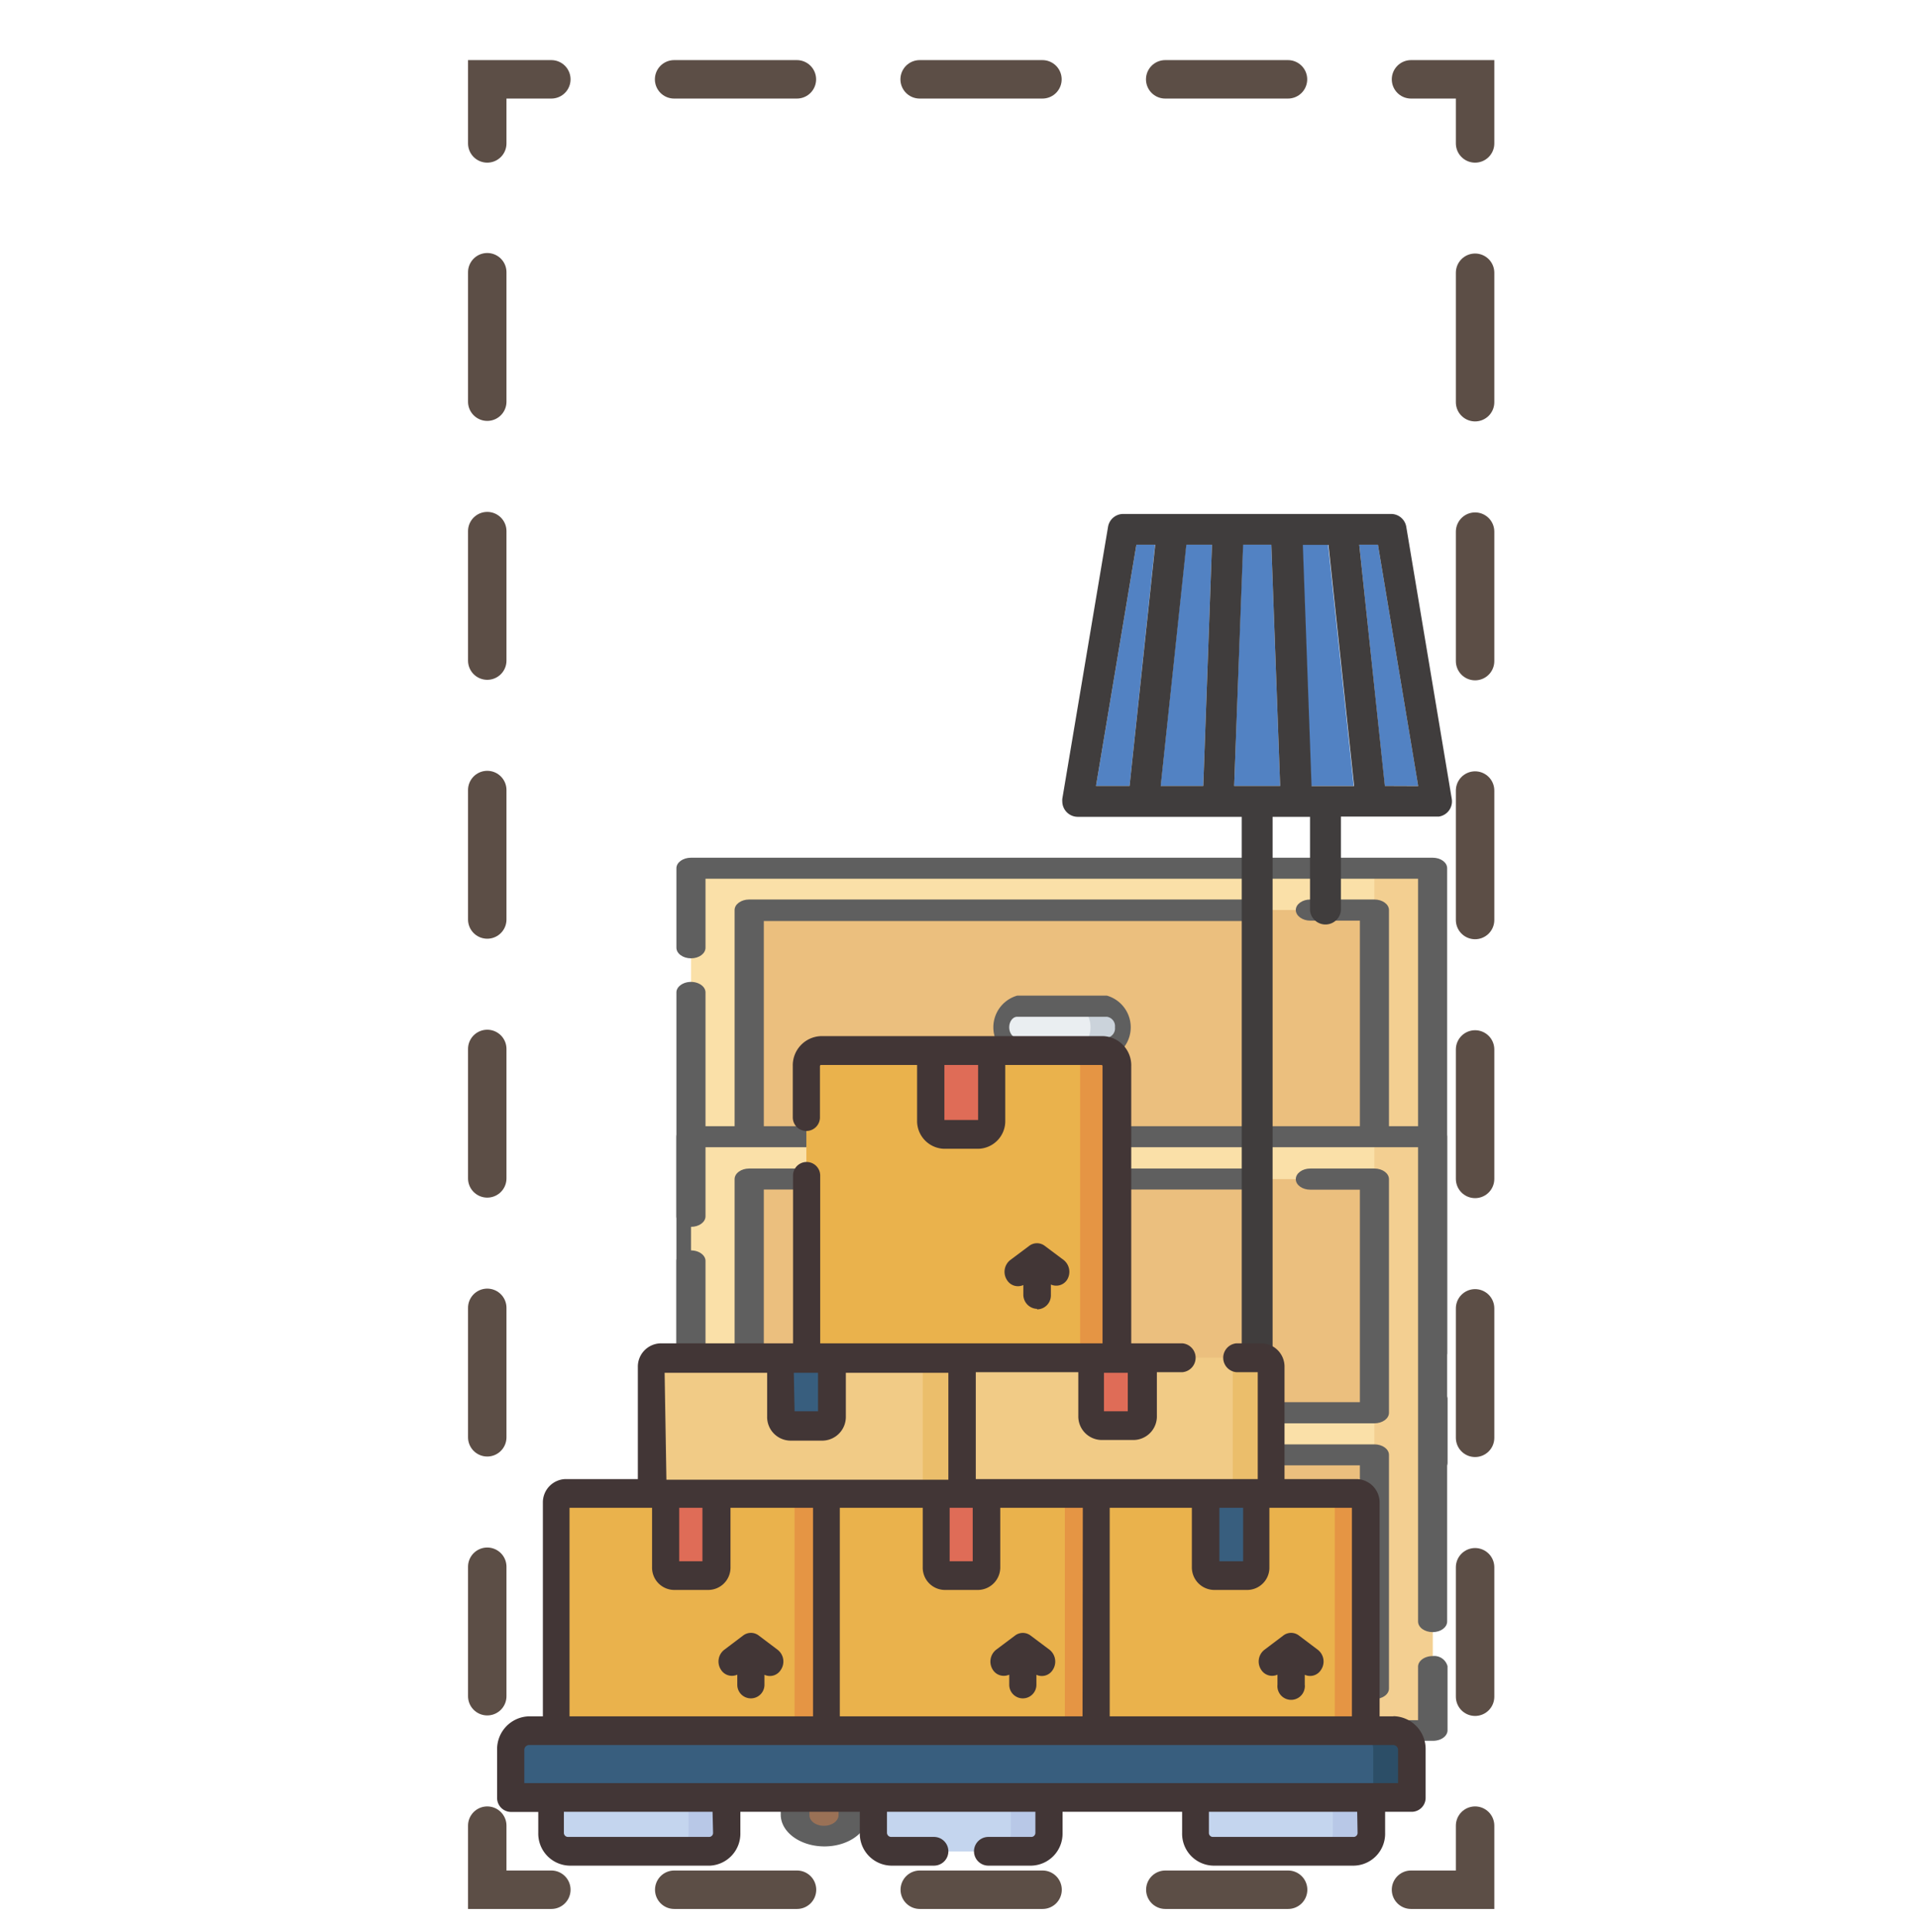 <svg xmlns="http://www.w3.org/2000/svg" width="149.66" height="150.74" viewBox="0 0 149.66 150.74"><defs><style>.cls-1{fill:#fae0a8;}.cls-2{fill:#f3cf91;}.cls-3{fill:#ebbf7e;}.cls-4{fill:#9a7156;}.cls-5{fill:#eaeef1;}.cls-6{fill:#cbd3db;}.cls-7{fill:#5f5f5f;}.cls-8{fill:#e45b41;}.cls-9{fill:#5282c3;}.cls-10{fill:#403d3d;}.cls-11{fill:#385e7e;}.cls-12{fill:#2c4e67;}.cls-13{fill:#c4d5ee;}.cls-14{fill:#b8c8e7;}.cls-15{fill:#eab24c;}.cls-16{fill:#e59544;}.cls-17{fill:#df6c57;}.cls-18{fill:#f1cb86;}.cls-19{fill:#ebbe6b;}.cls-20{fill:#423636;}.cls-21,.cls-22,.cls-23,.cls-24{fill:none;}.cls-21,.cls-22,.cls-23{stroke:#5c4e46;stroke-linecap:round;stroke-miterlimit:10;stroke-width:3px;}.cls-22{stroke-dasharray:9.58 9.58;}.cls-23{stroke-dasharray:10.1 10.1;}</style></defs><g id="Layer_2" data-name="Layer 2"><g id="Layer_1-2" data-name="Layer 1"><g id="Layer_2-2" data-name="Layer 2"><g id="Layer_1-2-2" data-name="Layer 1-2"><path class="cls-1" d="M53.92,67.74h57.87v46.34H53.92Z"/><path class="cls-2" d="M107.24,67.74h4.55v46.34h-4.55Z"/><path class="cls-3" d="M107.24,92.56v18.23H58.46V92.56Z"/><path class="cls-3" d="M107.24,71V89.26H58.46V71Z"/><path class="cls-4" d="M64.29,122.32c-1.25,0-2.27-.74-2.27-1.65v-6.59h4.55v6.59C66.57,121.58,65.55,122.32,64.29,122.32Z"/><path class="cls-4" d="M101.41,122.32c-1.25,0-2.27-.74-2.27-1.65v-6.59h4.54v6.59C103.68,121.58,102.67,122.32,101.41,122.32Z"/><path class="cls-5" d="M86.33,81.8h-7c-.69,0-1.24-.74-1.24-1.65s.55-1.65,1.24-1.65h7a1.71,1.71,0,0,1,0,3.3Z"/><path class="cls-6" d="M86.33,78.5H83.85c.68,0,1.24.74,1.24,1.65s-.56,1.65-1.24,1.65h2.48a1.71,1.71,0,0,0,0-3.3Z"/><path class="cls-3" d="M68.11,119.57H66.57v-5.49h6.51V116C73.08,118,70.85,119.57,68.11,119.57Z"/><path class="cls-3" d="M97.6,119.57h1.54v-5.49H92.62V116C92.62,118,94.85,119.57,97.6,119.57Z"/><path class="cls-7" d="M111.79,108.26c-.63,0-1.14.37-1.14.83v4.17H55.05V77.43c0-.45-.51-.82-1.13-.82s-1.14.37-1.14.82v36.65c0,.46.51.83,1.14.83h7v5.76c0,1.37,1.53,2.47,3.41,2.47s3.41-1.1,3.41-2.47v-.27h.41c3.37,0,6.11-2,6.11-4.43v-1.06H91.49V116c0,2.44,2.74,4.43,6.11,4.43H98v.27c0,1.37,1.53,2.47,3.41,2.47s3.41-1.1,3.41-2.47v-5.76h7c.63,0,1.13-.37,1.13-.83v-5A1.06,1.06,0,0,0,111.79,108.26ZM65.43,120.67c0,.46-.51.83-1.14.83s-1.13-.37-1.13-.83v-5.76h2.27Zm6.51-4.7c0,1.53-1.72,2.78-3.83,2.78H67.7v-3.84h4.24Zm25.66,2.78c-2.12,0-3.84-1.25-3.84-2.78v-1.06H98v3.84Zm5,1.92c0,.46-.51.83-1.14.83s-1.14-.37-1.14-.83v-5.76h2.28Z"/><path class="cls-7" d="M111.79,66.92H53.92c-.63,0-1.14.37-1.14.82v6.2c0,.46.51.83,1.14.83s1.13-.37,1.13-.83V68.56h55.6v37c0,.46.51.83,1.14.83s1.13-.37,1.13-.83V67.74C112.92,67.29,112.42,66.92,111.79,66.92Z"/><path class="cls-7" d="M57.32,110.79c0,.45.51.82,1.14.82h48.78c.63,0,1.14-.37,1.14-.82V92.56c0-.46-.51-.82-1.14-.82H58.46c-.63,0-1.14.36-1.14.82ZM59.6,93.38h46.51V110H59.6Z"/><path class="cls-7" d="M98.53,71c0-.45-.51-.82-1.13-.82H58.46c-.63,0-1.14.37-1.14.82V89.26c0,.46.51.83,1.14.83h48.78c.63,0,1.14-.37,1.14-.83V71c0-.45-.51-.82-1.14-.82h-5c-.62,0-1.13.37-1.13.82s.51.83,1.13.83h3.87V88.44H59.6V71.86H97.4C98,71.86,98.53,71.49,98.53,71Z"/><path class="cls-7" d="M79.37,77.68a2.57,2.57,0,0,0,0,4.94h7a2.57,2.57,0,0,0,0-4.94ZM87,80.15a.74.74,0,0,1-.63.82h-7c-.34,0-.62-.37-.62-.82s.28-.82.62-.82h7A.74.74,0,0,1,87,80.15Z"/><path class="cls-5" d="M86.33,103.64h-7c-.69,0-1.24-.74-1.24-1.65s.55-1.65,1.24-1.65h7a1.71,1.71,0,0,1,0,3.3Z"/><path class="cls-6" d="M86.33,100.34H83.85c.68,0,1.24.74,1.24,1.65s-.56,1.65-1.24,1.65h2.48a1.71,1.71,0,0,0,0-3.3Z"/><path class="cls-7" d="M79.37,99.52a2.57,2.57,0,0,0,0,4.94h7a2.57,2.57,0,0,0,0-4.94ZM87,102c0,.46-.28.83-.63.83h-7c-.34,0-.62-.37-.62-.83s.28-.82.62-.82h7A.74.74,0,0,1,87,102Z"/><path class="cls-1" d="M53.92,88.69h57.87V135H53.92Z"/><path class="cls-2" d="M107.24,88.69h4.55V135h-4.55Z"/><path class="cls-3" d="M107.24,113.51v18.23H58.46V113.51Z"/><path class="cls-3" d="M107.24,92v18.23H58.46V92Z"/><path class="cls-4" d="M64.29,143.27c-1.25,0-2.27-.74-2.27-1.65V135h4.55v6.58C66.57,142.53,65.55,143.27,64.29,143.27Z"/><path class="cls-4" d="M101.41,143.27c-1.25,0-2.27-.74-2.27-1.65V135h4.54v6.58C103.68,142.53,102.67,143.27,101.41,143.27Z"/><path class="cls-5" d="M86.33,102.75h-7c-.69,0-1.24-.74-1.24-1.65s.55-1.65,1.24-1.65h7a1.71,1.71,0,0,1,0,3.3Z"/><path class="cls-6" d="M86.33,99.45H83.85c.68,0,1.24.74,1.24,1.65s-.56,1.65-1.24,1.65h2.48a1.71,1.71,0,0,0,0-3.3Z"/><path class="cls-3" d="M68.11,140.53H66.57V135h6.51v1.88C73.08,138.91,70.85,140.53,68.11,140.53Z"/><path class="cls-3" d="M97.6,140.53h1.54V135H92.62v1.88C92.62,138.91,94.85,140.53,97.6,140.53Z"/><path class="cls-7" d="M111.79,129.21c-.63,0-1.14.37-1.14.83v4.17H55.05V98.38c0-.45-.51-.82-1.13-.82s-1.14.37-1.14.82V135c0,.45.51.82,1.14.82h7v5.76c0,1.37,1.53,2.48,3.41,2.48s3.41-1.11,3.41-2.48v-.27h.41c3.37,0,6.11-2,6.11-4.43v-1.06H91.49v1.06c0,2.44,2.74,4.43,6.11,4.43H98v.27c0,1.37,1.53,2.48,3.41,2.48s3.41-1.11,3.41-2.48v-5.76h7c.63,0,1.13-.37,1.13-.82v-5A1.07,1.07,0,0,0,111.79,129.21ZM65.43,141.62c0,.46-.51.83-1.14.83s-1.13-.37-1.13-.83v-5.76h2.27Zm6.51-4.7c0,1.53-1.72,2.78-3.83,2.78H67.7v-3.84h4.24ZM97.6,139.7c-2.12,0-3.84-1.25-3.84-2.78v-1.06H98v3.84Zm5,1.92c0,.46-.51.83-1.14.83s-1.14-.37-1.14-.83v-5.76h2.28Z"/><path class="cls-7" d="M111.79,87.87H53.92c-.63,0-1.14.37-1.14.82V94.9c0,.45.51.82,1.14.82s1.13-.37,1.13-.82V89.51h55.6v37c0,.46.51.83,1.14.83s1.13-.37,1.13-.83V88.69C112.92,88.24,112.42,87.87,111.79,87.87Z"/><path class="cls-7" d="M57.32,131.74c0,.46.51.82,1.14.82h48.78c.63,0,1.14-.36,1.14-.82V113.51c0-.45-.51-.82-1.14-.82H58.46c-.63,0-1.14.37-1.14.82Zm2.28-17.41h46.51v16.59H59.6Z"/><path class="cls-7" d="M98.53,92c0-.46-.51-.83-1.13-.83H58.46c-.63,0-1.14.37-1.14.83v18.23c0,.45.51.82,1.14.82h48.78c.63,0,1.14-.37,1.14-.82V92c0-.46-.51-.83-1.14-.83h-5c-.62,0-1.13.37-1.13.83s.51.82,1.13.82h3.87V109.4H59.6V92.81H97.4C98,92.81,98.53,92.44,98.53,92Z"/><path class="cls-7" d="M79.37,98.63a2.57,2.57,0,0,0,0,4.94h7a2.57,2.57,0,0,0,0-4.94ZM87,101.1a.74.74,0,0,1-.63.82h-7c-.34,0-.62-.36-.62-.82s.28-.82.62-.82h7A.74.74,0,0,1,87,101.1Z"/><path class="cls-5" d="M86.33,124.59h-7c-.69,0-1.24-.74-1.24-1.65s.55-1.64,1.24-1.64h7a1.71,1.71,0,0,1,0,3.29Z"/><path class="cls-6" d="M86.33,121.3H83.85a1.47,1.47,0,0,1,1.24,1.64c0,.91-.56,1.65-1.24,1.65h2.48a1.71,1.71,0,0,0,0-3.29Z"/><path class="cls-7" d="M79.37,120.47a2.57,2.57,0,0,0,0,4.94h7a2.57,2.57,0,0,0,0-4.94ZM87,122.94c0,.46-.28.83-.63.83h-7c-.34,0-.62-.37-.62-.83s.28-.82.62-.82h7A.74.74,0,0,1,87,122.94Z"/><path class="cls-8" d="M102.91,135.75H93.27a2.73,2.73,0,0,1,2.45-1.52h4.75A2.72,2.72,0,0,1,102.91,135.75Z"/><polygon class="cls-9" points="90.13 42.5 88.14 61.32 85.52 61.32 88.67 42.5 90.13 42.5"/><polygon class="cls-9" points="94.57 42.5 93.89 61.32 90.56 61.32 92.55 42.5 94.57 42.5"/><polygon class="cls-9" points="99.2 42.5 99.89 61.32 96.3 61.32 96.98 42.5 99.2 42.5"/><polygon class="cls-9" points="103.63 42.5 105.63 61.32 102.3 61.32 101.62 42.5 103.63 42.5"/><polygon class="cls-9" points="107.52 42.5 110.66 61.32 108.05 61.32 106.06 42.5 107.52 42.5"/><path class="cls-10" d="M113.28,62.33a1.2,1.2,0,0,1-1,1.38l-.21,0h-7.44v7.32a1.21,1.21,0,0,1-2.41,0V63.73H99.3v68.09h1.17a5.15,5.15,0,0,1,5.14,5.14,1.22,1.22,0,0,1-1.21,1.2H91.79a1.22,1.22,0,0,1-1.21-1.2,5.14,5.14,0,0,1,5.14-5.14h1.17V63.73H84.1a1.21,1.21,0,0,1-1.21-1.19,1.49,1.49,0,0,1,0-.21L86.46,41.1a1.2,1.2,0,0,1,1.19-1h20.89a1.2,1.2,0,0,1,1.19,1Zm-2.62-1L107.52,42.5h-1.46l2,18.82Zm-5,0-2-18.82h-2l.68,18.82ZM93.27,135.75h9.64a2.72,2.72,0,0,0-2.44-1.52H95.72A2.73,2.73,0,0,0,93.27,135.75Zm6.62-74.43L99.2,42.5H97l-.7,18.82Zm-6,0,.68-18.82h-2l-2,18.82Zm-5.75,0,2-18.82H88.67L85.52,61.32Z"/><path class="cls-11" d="M110.15,140.25H39.85v-3.7A1.48,1.48,0,0,1,41.24,135h67.48a1.47,1.47,0,0,1,1.43,1.51h0v3.74Z"/><path class="cls-12" d="M108.72,135h-3a1.47,1.47,0,0,1,1.43,1.51h0v3.7h3v-3.7a1.47,1.47,0,0,0-1.43-1.51Z"/><path class="cls-13" d="M55.34,144.45h-11A1.41,1.41,0,0,1,43,143v-2.76H56.7V143A1.41,1.41,0,0,1,55.34,144.45Z"/><path class="cls-13" d="M80.49,144.45h-11A1.41,1.41,0,0,1,68.15,143v-2.76h13.7V143a1.41,1.41,0,0,1-1.36,1.44Z"/><path class="cls-13" d="M105.63,144.45h-11A1.41,1.41,0,0,1,93.3,143v-2.76H107V143a1.41,1.41,0,0,1-1.36,1.44Z"/><path class="cls-14" d="M53.73,140.25V143a1.41,1.41,0,0,1-1.37,1.44h3A1.4,1.4,0,0,0,56.71,143v-2.76Z"/><path class="cls-14" d="M78.87,140.25V143a1.41,1.41,0,0,1-1.36,1.44h3A1.41,1.41,0,0,0,81.85,143v-2.76Z"/><path class="cls-14" d="M104,140.25V143a1.41,1.41,0,0,1-1.36,1.44h3A1.41,1.41,0,0,0,107,143v-2.76Z"/><path class="cls-15" d="M64.47,135h-21V117.26a.72.72,0,0,1,.7-.74h20.3Z"/><path class="cls-16" d="M62,116.52h2.43V135H62Z"/><path class="cls-17" d="M55.28,122.93H52.61a.66.66,0,0,1-.63-.67v-5.74h3.93v5.74a.65.65,0,0,1-.63.67Z"/><path class="cls-15" d="M64.47,116.52H85.53V135H64.47Z"/><path class="cls-16" d="M83.09,116.52h2.44V135H83.09Z"/><path class="cls-17" d="M76.33,122.93H73.67a.65.65,0,0,1-.63-.67h0v-5.74h4v5.74a.67.67,0,0,1-.65.67Z"/><path class="cls-15" d="M106.58,135h-21V116.52h20.35a.72.72,0,0,1,.7.74h0Z"/><path class="cls-16" d="M104.15,116.52V135h2.43V117.26a.72.72,0,0,0-.7-.74h-1.73Z"/><path class="cls-11" d="M97.39,122.93H94.73a.66.66,0,0,1-.64-.67v-5.74H98v5.74a.65.65,0,0,1-.63.67h0Z"/><path class="cls-18" d="M75,116.52H50.83v-9.85a.72.72,0,0,1,.7-.74H75Z"/><path class="cls-19" d="M72,105.93h3v10.59H72Z"/><path class="cls-11" d="M64.19,111.23H61.64a.76.76,0,0,1-.73-.78v-4.52h4v4.52a.75.75,0,0,1-.72.78Z"/><path class="cls-18" d="M99.17,116.52H75V105.93H98.47a.72.72,0,0,1,.7.74h0Z"/><path class="cls-19" d="M96.19,105.93v10.59h3v-9.85a.72.72,0,0,0-.7-.74h-2.3Z"/><path class="cls-17" d="M88.36,111.23H85.81a.76.76,0,0,1-.73-.78v-4.52h4v4.52a.75.75,0,0,1-.72.78Z"/><path class="cls-15" d="M87.09,105.93H62.92V83.18A1.17,1.17,0,0,1,64.06,82H85.94a1.18,1.18,0,0,1,1.15,1.21h0Z"/><path class="cls-16" d="M85.94,82h-2.8a1.17,1.17,0,0,1,1.14,1.21V106h2.81V83.18A1.18,1.18,0,0,0,85.94,82Z"/><path class="cls-17" d="M76.35,88.5H73.66a1.06,1.06,0,0,1-1-1.09V82h4.76v5.44a1.05,1.05,0,0,1-1.06,1.06Z"/><path class="cls-20" d="M108.72,133.91h-1.07V117.26a1.83,1.83,0,0,0-1.77-1.86h-5.65v-8.73a1.82,1.82,0,0,0-1.76-1.86h-2a1.13,1.13,0,0,0,0,2.25h1.67v8.34h-22v-8.34h8v3.39a1.84,1.84,0,0,0,1.79,1.9h2.55a1.84,1.84,0,0,0,1.79-1.9v-3.39h2a1.13,1.13,0,0,0,0-2.25h-4V83.18a2.28,2.28,0,0,0-2.21-2.34h-22a2.28,2.28,0,0,0-2.2,2.34v4a1.06,1.06,0,1,0,2.12,0h0v-4a.09.09,0,0,1,.08-.09h7.5v4.32a2.17,2.17,0,0,0,2.1,2.22h2.69a2.16,2.16,0,0,0,2.09-2.22V83.09h7.5a.09.09,0,0,1,.09.09v21.63H64V91.72a1.06,1.06,0,1,0-2.12,0h0v13.09H51.53a1.82,1.82,0,0,0-1.76,1.86v8.73H44.12a1.82,1.82,0,0,0-1.76,1.86v16.65H41.28a2.56,2.56,0,0,0-2.49,2.64v3.7a1.09,1.09,0,0,0,1.06,1.12H42V143a2.5,2.5,0,0,0,2.42,2.56h11A2.5,2.5,0,0,0,57.77,143v-1.64h9.32V143a2.5,2.5,0,0,0,2.43,2.56h3.36a1.12,1.12,0,0,0,0-2.24H69.52a.33.33,0,0,1-.31-.32v-1.64H80.79V143a.32.32,0,0,1-.3.32H77.12a1.12,1.12,0,0,0,0,2.24h3.37A2.5,2.5,0,0,0,82.91,143v-1.64h9.33V143a2.49,2.49,0,0,0,2.42,2.56h11a2.49,2.49,0,0,0,2.42-2.56h0v-1.64h2.1a1.09,1.09,0,0,0,1.06-1.12h0v-3.7a2.56,2.56,0,0,0-2.49-2.64ZM76.32,87.38H73.69V83.09h2.63Zm29.2,46.53H86.59V117.64H93v4.62a1.76,1.76,0,0,0,1.7,1.79h2.66a1.74,1.74,0,0,0,1.69-1.79h0v-4.62h6.44v16.27ZM97,117.64v4.17H95.15v-4.17ZM84.47,133.91H65.53V117.64H72v4.62a1.74,1.74,0,0,0,1.69,1.79h2.66a1.76,1.76,0,0,0,1.7-1.79v-4.62h6.44ZM75.9,117.64v4.17H74.1v-4.17ZM88,110.11H86.14v-3H88Zm-26.06-3h1.89v3H62Zm-10.08,0h8v3.39a1.84,1.84,0,0,0,1.79,1.9H64.2a1.85,1.85,0,0,0,1.8-1.9h0v-3.39h8v8.34H52ZM53,117.64h1.81v4.17H53Zm-8.56,0h6.44v4.62a1.74,1.74,0,0,0,1.69,1.79h2.67A1.74,1.74,0,0,0,57,122.33v-4.69h6.44v16.27h-19ZM55.64,143a.31.31,0,0,1-.3.32h-11A.32.32,0,0,1,44,143v-1.64h11.6Zm50.29,0a.31.31,0,0,1-.3.32h-11a.31.31,0,0,1-.3-.32h0v-1.64H105.9Zm3.16-3.88H40.91v-2.58a.38.38,0,0,1,.37-.39h67.44a.38.38,0,0,1,.37.39h0Z"/><path class="cls-20" d="M80.93,102.16A1.09,1.09,0,0,0,82,101.05v-.83a1,1,0,0,0,.41.09,1,1,0,0,0,.86-.47A1.18,1.18,0,0,0,83,98.31l-1.47-1.1a1,1,0,0,0-1.23,0l-1.47,1.1a1.17,1.17,0,0,0-.25,1.57,1,1,0,0,0,1.27.38V101a1.11,1.11,0,0,0,1.07,1.12Z"/><path class="cls-20" d="M60.68,128.72l-1.47-1.11a1,1,0,0,0-1.23,0l-1.47,1.11a1.16,1.16,0,0,0-.25,1.56,1,1,0,0,0,.86.47,1,1,0,0,0,.41-.09v.79a1.06,1.06,0,1,0,2.12,0h0v-.78a1,1,0,0,0,1.28-.39A1.16,1.16,0,0,0,60.68,128.72Z"/><path class="cls-20" d="M77.72,128.72a1.18,1.18,0,0,0-.25,1.56,1,1,0,0,0,.87.47,1,1,0,0,0,.41-.09v.79a1.06,1.06,0,0,0,2.12,0v-.78a1,1,0,0,0,1.28-.39,1.18,1.18,0,0,0-.25-1.56l-1.48-1.11a1,1,0,0,0-1.22,0Z"/><path class="cls-20" d="M98.41,130.28a1,1,0,0,0,.86.47,1,1,0,0,0,.41-.09v.79a1.07,1.07,0,0,0,2.13.21.74.74,0,0,0,0-.21v-.78a1,1,0,0,0,1.27-.39,1.16,1.16,0,0,0-.25-1.56l-1.47-1.11a1,1,0,0,0-1.23,0l-1.47,1.11A1.16,1.16,0,0,0,98.41,130.28Z"/><polyline class="cls-21" points="115.1 142.44 115.1 147.44 110.1 147.44"/><line class="cls-22" x1="100.51" y1="147.44" x2="47.81" y2="147.44"/><polyline class="cls-21" points="43.02 147.44 38.02 147.44 38.02 142.44"/><line class="cls-23" x1="38.02" y1="132.34" x2="38.02" y2="16.23"/><polyline class="cls-21" points="38.02 11.19 38.02 6.19 43.02 6.19"/><line class="cls-22" x1="52.6" y1="6.19" x2="105.3" y2="6.19"/><polyline class="cls-21" points="110.1 6.19 115.1 6.19 115.1 11.19"/><line class="cls-23" x1="115.1" y1="21.28" x2="115.1" y2="137.39"/><rect class="cls-24" width="149.66" height="150.74"/></g></g></g></g></svg>